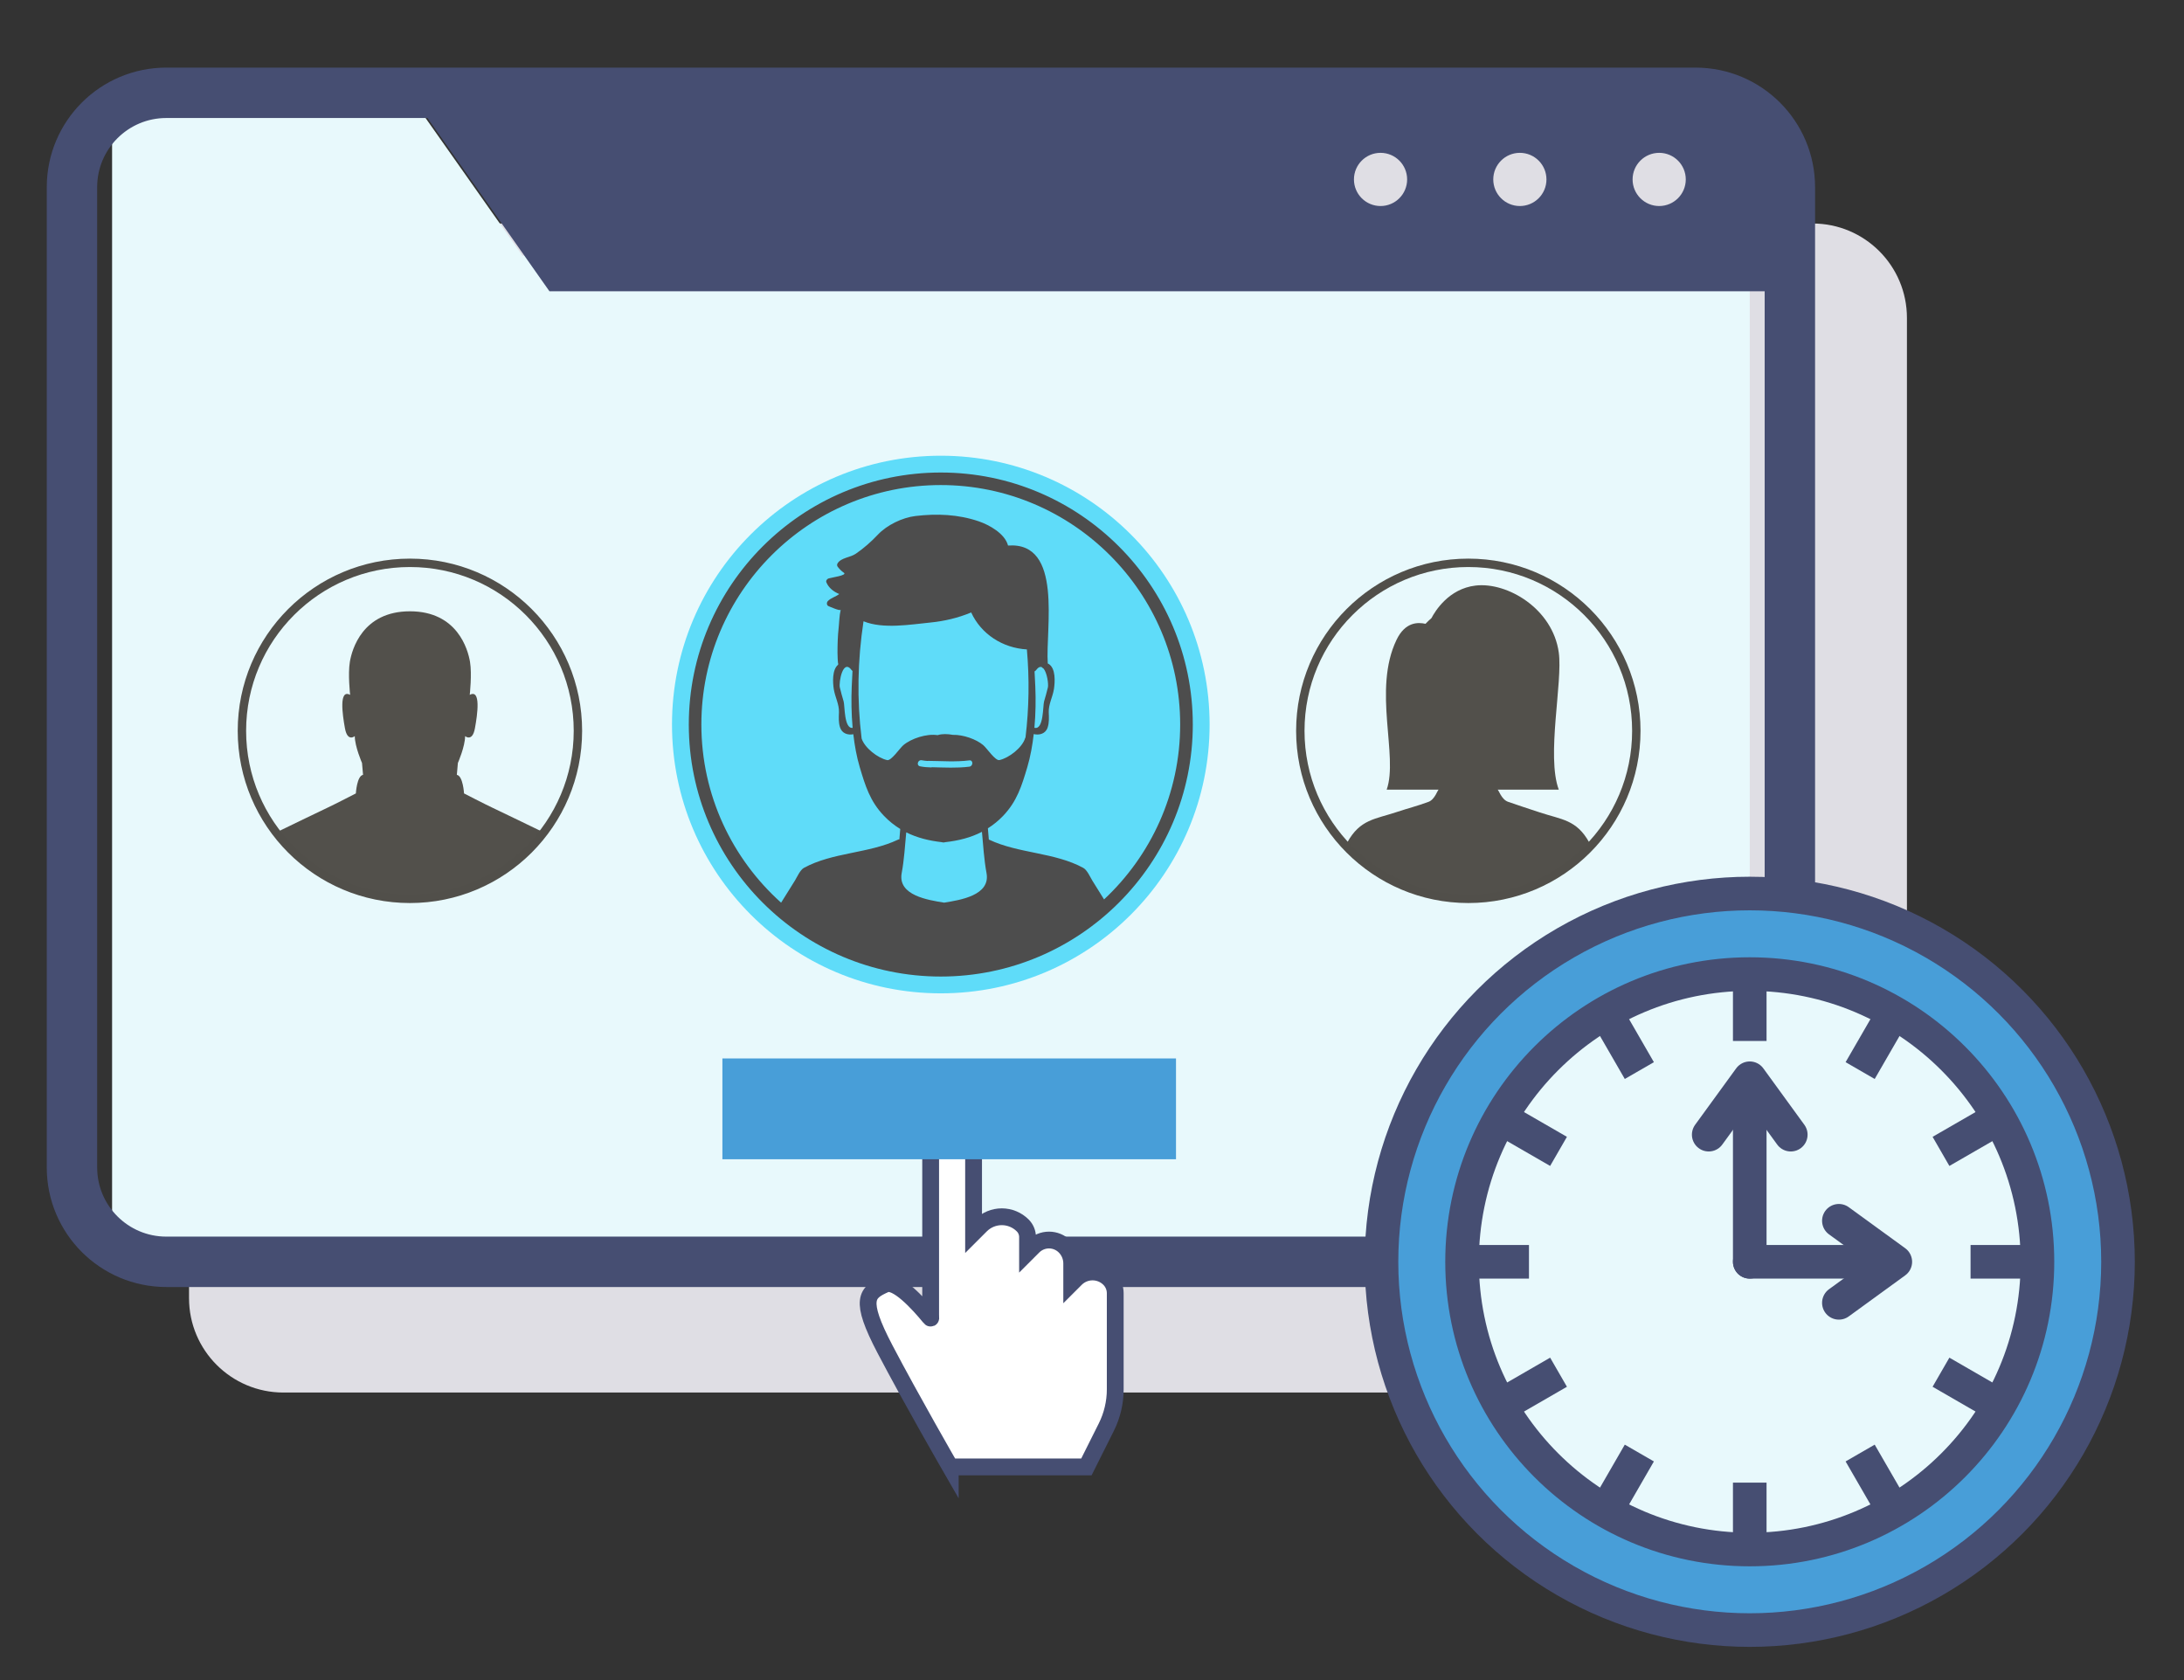 <?xml version="1.0" encoding="utf-8"?>
<!-- Generator: Adobe Illustrator 16.0.0, SVG Export Plug-In . SVG Version: 6.00 Build 0)  -->
<!DOCTYPE svg PUBLIC "-//W3C//DTD SVG 1.1//EN" "http://www.w3.org/Graphics/SVG/1.1/DTD/svg11.dtd">
<svg version="1.1" id="Layer_1" xmlns="http://www.w3.org/2000/svg" xmlns:xlink="http://www.w3.org/1999/xlink" x="0px" y="0px"
	 width="130px" height="100px" viewBox="0 0 130 100" enable-background="new 0 0 130 100" xml:space="preserve">
<rect x="0" y="0" width="130" height="100" fill="#333333" stroke="none"/>
<g id="Book-icon">
	<path fill="#DFDEE4" d="M107.893,82.886H16.869c-3.102,0-5.617-2.515-5.617-5.616V18.921c0-3.103,2.515-5.618,5.617-5.618h91.023
		c3.102,0,5.616,2.516,5.616,5.618V77.27C113.509,80.371,110.994,82.886,107.893,82.886z"/>
	<g>
		<path fill="#E8F9FC" d="M6.672,4.898h17.162l7.261,10.312h73.058v54.603c0,2.577-2.09,4.667-4.668,4.667H6.672V4.898z"/>
		<g>
			<path fill="#464E72" d="M26.223,5.523l7.26,10.312h73.058v-5.645c0-2.578-2.09-4.668-4.668-4.668H26.223z"/>
			<path fill="none" stroke="#464E72" stroke-width="3" stroke-miterlimit="10" d="M100.924,75.105H9.901
				c-3.103,0-5.617-2.515-5.617-5.616V11.141c0-3.103,2.515-5.617,5.617-5.617h91.022c3.102,0,5.617,2.515,5.617,5.617v58.349
				C106.541,72.591,104.025,75.105,100.924,75.105z"/>
			<polyline fill="none" stroke="#464E72" stroke-width="3" stroke-miterlimit="10" points="26.223,5.523 33.483,15.836 
				106.541,15.836 			"/>
			<circle fill="#DFDEE4" cx="82.175" cy="10.68" r="1.583"/>
			<circle fill="#DFDEE4" cx="90.468" cy="10.68" r="1.583"/>
			<circle fill="#DFDEE4" cx="98.761" cy="10.68" r="1.583"/>
			<path fill="none" stroke="#464E72" stroke-width="3" stroke-miterlimit="10" d="M65.812,63.959"/>
			<path fill="none" stroke="#464E72" stroke-width="3" stroke-miterlimit="10" d="M35.721,63.959"/>
		</g>
		<g>
			<defs>
				<circle id="SVGID_1_" cx="24.4" cy="43.5" r="10"/>
			</defs>
			<clipPath id="SVGID_2_">
				<use xlink:href="#SVGID_1_"  overflow="visible"/>
			</clipPath>
			<path clip-path="url(#SVGID_2_)" fill="#52504B" d="M32.281,49.508c-0.891-0.43-2.483-1.204-2.943-1.419
				c-0.461-0.215-1.717-0.863-1.717-0.863s-0.06-1.046-0.428-1.106l0.062-0.707c0,0,0.43-0.982,0.43-1.597
				c0,0,0.431,0.367,0.583-0.461c0.154-0.828,0.369-2.363-0.307-1.995c0,0,0.138-1.228,0.016-1.965
				c-0.124-0.736-0.752-3.009-3.576-3.009s-3.453,2.272-3.576,3.009c-0.123,0.737,0.016,1.965,0.016,1.965
				c-0.675-0.368-0.46,1.167-0.307,1.995s0.584,0.461,0.584,0.461c0,0.614,0.43,1.597,0.43,1.597l0.062,0.707
				c-0.368,0.061-0.428,1.106-0.428,1.106s-1.256,0.648-1.717,0.863c-0.46,0.215-2.052,0.989-2.943,1.419
				c-0.89,0.43-0.974,3.144-0.974,3.144l8.855,1.211l8.855-1.211C33.255,52.651,33.171,49.938,32.281,49.508z"/>
			<use xlink:href="#SVGID_1_"  overflow="visible" fill="none" stroke="#514F4A" stroke-width="0.5" stroke-miterlimit="10"/>
		</g>
		<g>
			<defs>
				<circle id="SVGID_3_" cx="87.4" cy="43.5" r="10"/>
			</defs>
			<clipPath id="SVGID_4_">
				<use xlink:href="#SVGID_3_"  overflow="visible"/>
			</clipPath>
			<path clip-path="url(#SVGID_4_)" fill="#52504B" d="M91.651,48.355c-0.728-0.243-1.174-0.381-1.884-0.63
				C89.365,47.585,89.199,47,89.143,47h3.641c-0.746-2,0.244-6.403,0-8.163c-0.362-2.608-3.064-4.202-4.949-3.984
				c-1.607,0.186-2.423,1.542-2.627,1.935c-0.122,0.104-0.24,0.224-0.357,0.342c-0.451-0.101-1.21-0.117-1.725,0.956
				C81.699,41.056,83.246,45,82.541,47h3.096c-0.061,0-0.223,0.585-0.604,0.726c-0.707,0.261-1.157,0.362-1.885,0.604
				c-1.305,0.435-2.184,0.434-2.946,1.801c-0.751,1.344-1.305,4.604-1.305,4.604l8.503,0.139l8.502-0.135
				c0,0-0.553-3.251-1.305-4.597C93.836,48.776,92.955,48.79,91.651,48.355z"/>
			<use xlink:href="#SVGID_3_"  overflow="visible" fill="none" stroke="#514F4A" stroke-width="0.5" stroke-miterlimit="10"/>
		</g>
		<g>
			<circle fill="#5FDCF9" cx="56" cy="43.125" r="16"/>
			<path fill="#4D4D4D" d="M56,28.125c-8.271,0-15,6.729-15,15s6.729,15,15,15s15-6.729,15-15S64.271,28.125,56,28.125z
				 M56.714,43.739c-0.312-0.056-0.631-0.067-0.893,0.014c-0.004,0.001-0.009,0.003-0.014,0.004c-0.655-0.101-1.569,0.2-2.037,0.597
				c-0.213,0.18-0.72,0.944-0.964,0.889c-0.559-0.126-1.327-0.716-1.519-1.283C51,41.617,51.045,39.328,51.4,36.978
				c1.161,0.482,2.822,0.189,3.985,0.075c0.806-0.079,1.648-0.272,2.423-0.6c0.59,1.286,1.867,2.118,3.316,2.201
				c0.154,1.75,0.13,3.479-0.081,5.237c-0.006,0.012-0.014,0.021-0.019,0.035c-0.172,0.577-0.964,1.187-1.533,1.315
				c-0.244,0.056-0.75-0.709-0.964-0.889C58.112,44,57.341,43.725,56.714,43.739z M57.699,45.633
				c-0.74,0.094-1.481,0.049-2.223,0.034c-0.016,0.005-0.03,0.011-0.049,0.011c-0.223-0.003-0.443-0.022-0.662-0.066
				c-0.237-0.047-0.136-0.407,0.1-0.36c0.116,0.022,0.231,0.034,0.348,0.042c0.009-0.002,0.016-0.006,0.026-0.006
				c0.822,0.006,1.642,0.075,2.461-0.029C57.938,45.228,57.935,45.604,57.699,45.633z M53.673,51.96
				c0.147-0.786,0.194-1.612,0.27-2.417c0.645,0.322,1.35,0.498,2.13,0.586c0.024,0.011,0.052,0.017,0.085,0.014
				c0.002,0,0.003-0.002,0.004-0.002c0.001,0,0.002,0.002,0.004,0.002c0.033,0.003,0.062-0.003,0.085-0.014
				c0.807-0.09,1.536-0.273,2.198-0.618c0.077,0.814,0.124,1.652,0.272,2.449c0.252,1.341-1.576,1.611-2.524,1.767
				C55.25,53.571,53.421,53.301,53.673,51.96z M65.718,53.535c-0.235-0.374-0.47-0.748-0.7-1.124
				c-0.121-0.197-0.307-0.627-0.533-0.751c-1.701-0.931-3.861-0.853-5.602-1.679c-0.008-0.003-0.016-0.003-0.024-0.006
				c-0.017-0.228-0.033-0.454-0.056-0.673c0.315-0.2,0.616-0.439,0.9-0.735c0.834-0.87,1.115-1.792,1.449-2.916
				c0.18-0.609,0.302-1.276,0.379-1.957c0.333,0.079,0.707-0.017,0.829-0.394c0.094-0.286,0.078-0.6,0.065-0.898
				c-0.02-0.478,0.236-0.918,0.309-1.386c0.063-0.413,0.119-1.242-0.321-1.503c-0.016-0.009-0.031-0.015-0.046-0.021
				c-0.146-2.056,0.934-7.259-2.365-7.021c-0.187-0.718-1.124-1.229-1.742-1.441c-1.227-0.419-2.497-0.468-3.771-0.316
				c-0.782,0.094-1.699,0.54-2.235,1.109c-0.384,0.409-0.852,0.823-1.317,1.138c-0.334,0.228-0.874,0.229-1.083,0.572
				c-0.032,0.052-0.038,0.137,0,0.188c0.106,0.146,0.226,0.265,0.378,0.37c0.219,0.154-0.74,0.284-0.913,0.338
				c-0.088,0.028-0.171,0.134-0.131,0.23c0.137,0.333,0.437,0.564,0.766,0.697c-0.208,0.167-0.497,0.228-0.681,0.425
				c-0.074,0.079-0.077,0.243,0.038,0.294c0.049,0.021,0.707,0.317,0.732,0.216c-0.086,0.346-0.086,0.75-0.126,1.107
				c-0.054,0.481-0.065,0.961-0.066,1.447c0,0.093,0.016,0.733,0.049,0.655c-0.01,0.023-0.012,0.044-0.014,0.066
				c-0.365,0.304-0.317,1.059-0.257,1.448c0.072,0.468,0.329,0.908,0.309,1.386c-0.012,0.299-0.029,0.612,0.065,0.898
				c0.118,0.362,0.467,0.467,0.79,0.405c0.078,0.677,0.199,1.34,0.378,1.945c0.334,1.124,0.615,2.046,1.449,2.916
				c0.303,0.317,0.627,0.569,0.966,0.778c-0.02,0.2-0.036,0.407-0.051,0.617c-0.026,0-0.054,0.006-0.082,0.019
				c-1.74,0.826-3.9,0.748-5.602,1.679c-0.226,0.124-0.411,0.554-0.532,0.751c-0.271,0.442-0.548,0.881-0.824,1.321
				c-2.912-2.61-4.747-6.398-4.747-10.607c0-7.858,6.393-14.251,14.25-14.251s14.25,6.393,14.25,14.251
				C70.25,47.229,68.504,50.932,65.718,53.535z M61.625,40.863c-0.014-0.305-0.029-0.604-0.045-0.903
				c0.031-0.013,0.06-0.032,0.083-0.063c0.139-0.191,0.258-0.23,0.357-0.183c0.021,0.034,0.053,0.059,0.091,0.075
				c0.217,0.249,0.309,0.938,0.263,1.128c-0.069,0.281-0.143,0.556-0.226,0.832c-0.077,0.253-0.017,1.723-0.576,1.569
				C61.648,42.48,61.659,41.636,61.625,40.863z M50.752,43.323c-0.515,0.071-0.461-1.328-0.536-1.574
				c-0.084-0.276-0.158-0.551-0.226-0.832c-0.07-0.289,0.179-1.753,0.711-1.021c0.013,0.018,0.028,0.029,0.043,0.04
				c-0.016,0.307-0.031,0.614-0.045,0.927C50.666,41.637,50.676,42.485,50.752,43.323z"/>
		</g>
		<path id="XMLID_23_" fill="#FFFFFF" stroke="#464E72" stroke-miterlimit="10" d="M56.564,87.315c0,0-2.319-4.022-3.884-7.007
			c-1.569-2.993-1.094-3.372,0.016-3.869c0.664-0.297,1.984,1.164,2.625,1.944c0.124,0.151,0.075,0.062,0.075-0.134v-9.803
			c0-0.625,0.532-1.132,1.408-1.132l0,0c0.625,0,1.147,0.507,1.147,1.132v4.927l0.433-0.433c0.331-0.331,0.779-0.517,1.246-0.517
			l0,0c0.467,0,0.916,0.186,1.246,0.517l0,0c0.184,0.184,0.287,0.432,0.287,0.691v0.909l0.343-0.343
			c0.248-0.248,0.584-0.388,0.935-0.388l0,0c0.351,0,0.687,0.14,0.935,0.388l0,0c0.266,0.266,0.416,0.627,0.416,1.004v1.163
			l0.244-0.244c0.265-0.264,0.623-0.412,0.997-0.412l0,0c0.374,0,0.732,0.148,0.996,0.412l0,0c0.227,0.227,0.354,0.534,0.354,0.854
			v5.724c0,0.779-0.182,1.549-0.53,2.246l-1.186,2.37H56.564z"/>
		<g id="XMLID_181_">
			
				<circle id="XMLID_164_" fill="#489ED8" stroke="#464E72" stroke-width="2" stroke-miterlimit="10" cx="104.152" cy="75.104" r="21.92"/>
			
				<circle id="XMLID_165_" fill="#E8F9FC" stroke="#464E72" stroke-width="2" stroke-linecap="round" stroke-linejoin="round" stroke-miterlimit="10" cx="104.152" cy="75.104" r="17.125"/>
			<g id="XMLID_166_">
				
					<line id="XMLID_167_" fill="none" stroke="#464E72" stroke-width="2" stroke-miterlimit="10" x1="104.152" y1="57.98" x2="104.152" y2="61.96"/>
				
					<line id="XMLID_168_" fill="none" stroke="#464E72" stroke-width="2" stroke-miterlimit="10" x1="95.59" y1="60.274" x2="97.58" y2="63.722"/>
				
					<line id="XMLID_169_" fill="none" stroke="#464E72" stroke-width="2" stroke-miterlimit="10" x1="89.322" y1="66.543" x2="92.77" y2="68.532"/>
				
					<line id="XMLID_170_" fill="none" stroke="#464E72" stroke-width="2" stroke-miterlimit="10" x1="87.027" y1="75.104" x2="91.01" y2="75.104"/>
				
					<line id="XMLID_171_" fill="none" stroke="#464E72" stroke-width="2" stroke-miterlimit="10" x1="89.322" y1="83.667" x2="92.77" y2="81.676"/>
				
					<line id="XMLID_172_" fill="none" stroke="#464E72" stroke-width="2" stroke-miterlimit="10" x1="95.59" y1="89.936" x2="97.58" y2="86.487"/>
				
					<line id="XMLID_173_" fill="none" stroke="#464E72" stroke-width="2" stroke-miterlimit="10" x1="104.152" y1="92.229" x2="104.152" y2="88.248"/>
				
					<line id="XMLID_174_" fill="none" stroke="#464E72" stroke-width="2" stroke-miterlimit="10" x1="112.715" y1="89.936" x2="110.723" y2="86.487"/>
				
					<line id="XMLID_175_" fill="none" stroke="#464E72" stroke-width="2" stroke-miterlimit="10" x1="118.984" y1="83.667" x2="115.535" y2="81.676"/>
				
					<line id="XMLID_176_" fill="none" stroke="#464E72" stroke-width="2" stroke-miterlimit="10" x1="121.277" y1="75.104" x2="117.295" y2="75.104"/>
				
					<line id="XMLID_177_" fill="none" stroke="#464E72" stroke-width="2" stroke-miterlimit="10" x1="118.984" y1="66.543" x2="115.535" y2="68.532"/>
				
					<line id="XMLID_178_" fill="none" stroke="#464E72" stroke-width="2" stroke-miterlimit="10" x1="112.715" y1="60.274" x2="110.723" y2="63.722"/>
			</g>
			<g id="XMLID_179_">
				
					<line id="XMLID_180_" fill="none" stroke="#464E72" stroke-width="2" stroke-linecap="round" stroke-linejoin="round" stroke-miterlimit="10" x1="104.152" y1="75.104" x2="104.152" y2="64.495"/>
				
					<polyline id="XMLID_182_" fill="none" stroke="#464E72" stroke-width="2" stroke-linecap="round" stroke-linejoin="round" stroke-miterlimit="10" points="
					106.594,67.537 104.152,64.179 101.709,67.537 				"/>
			</g>
			<g id="XMLID_183_">
				
					<line id="XMLID_185_" fill="none" stroke="#464E72" stroke-width="2" stroke-linecap="round" stroke-linejoin="round" stroke-miterlimit="10" x1="104.152" y1="75.104" x2="112.471" y2="75.104"/>
				
					<polyline id="XMLID_186_" fill="none" stroke="#464E72" stroke-width="2" stroke-linecap="round" stroke-linejoin="round" stroke-miterlimit="10" points="
					109.457,72.662 112.816,75.104 109.457,77.546 				"/>
			</g>
		</g>
	</g>
	<rect x="43" y="63" fill="#489ED8" width="27" height="6"/>
</g>
</svg>
